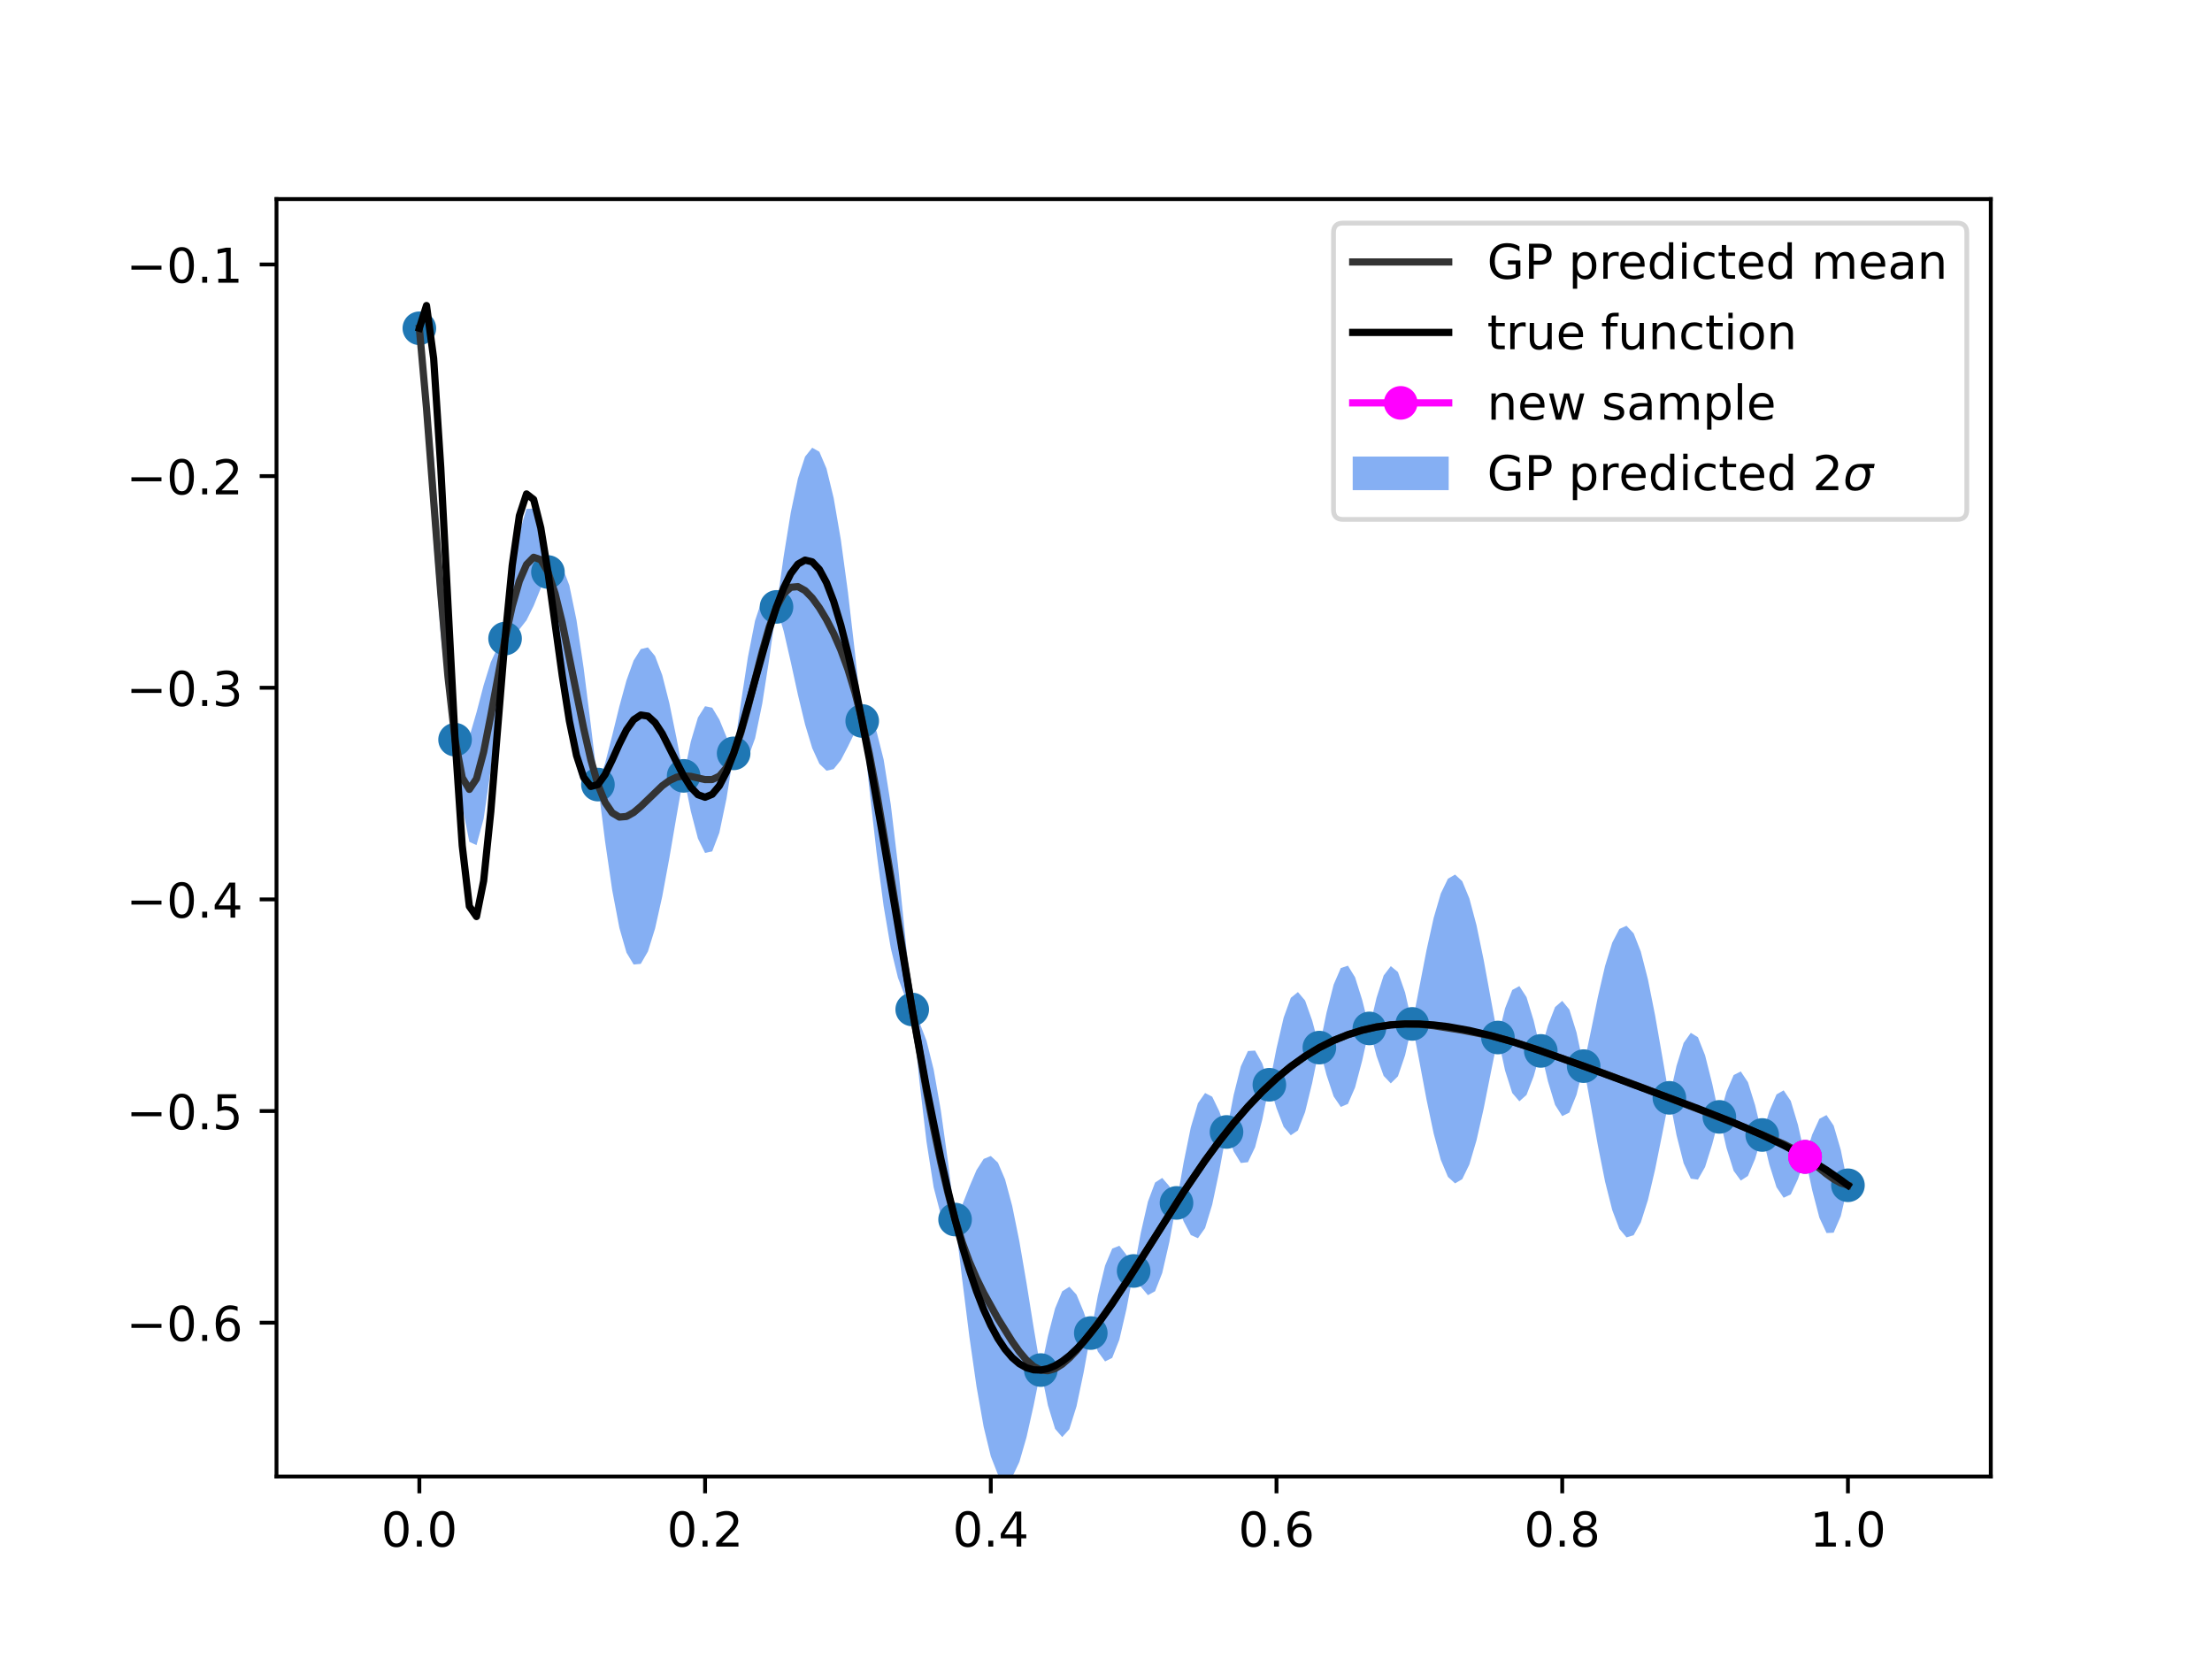 <?xml version="1.0" encoding="utf-8" standalone="no"?>
<!DOCTYPE svg PUBLIC "-//W3C//DTD SVG 1.1//EN"
  "http://www.w3.org/Graphics/SVG/1.1/DTD/svg11.dtd">
<!-- Created with matplotlib (https://matplotlib.org/) -->
<svg height="345.6pt" version="1.1" viewBox="0 0 460.8 345.6" width="460.8pt" xmlns="http://www.w3.org/2000/svg" xmlns:xlink="http://www.w3.org/1999/xlink">
 <defs>
  <style type="text/css">
*{stroke-linecap:butt;stroke-linejoin:round;}
  </style>
 </defs>
 <g id="figure_1">
  <g id="patch_1">
   <path d="M 0 345.6 
L 460.8 345.6 
L 460.8 0 
L 0 0 
z
" style="fill:#ffffff;"/>
  </g>
  <g id="axes_1">
   <g id="patch_2">
    <path d="M 57.6 307.584 
L 414.72 307.584 
L 414.72 41.472 
L 57.6 41.472 
z
" style="fill:#ffffff;"/>
   </g>
   <g id="PolyCollection_1">
    <defs>
     <path d="M 87.36 -277.204 
L 87.36 -277.222 
L 88.848 -266.525 
L 90.336 -250.433 
L 91.824 -230.707 
L 93.312 -210.056 
L 94.8 -191.519 
L 96.288 -189.538 
L 97.776 -192.093 
L 99.264 -197.192 
L 100.752 -202.871 
L 102.24 -207.669 
L 103.728 -210.877 
L 105.216 -212.586 
L 106.704 -225.198 
L 108.192 -234.622 
L 109.68 -239.608 
L 111.168 -239.638 
L 112.656 -234.939 
L 114.144 -226.45 
L 115.632 -228.303 
L 117.12 -227.577 
L 118.608 -223.637 
L 120.096 -216.426 
L 121.584 -206.439 
L 123.072 -194.612 
L 124.56 -182.166 
L 126.048 -186.596 
L 127.536 -192.39 
L 129.024 -198.458 
L 130.512 -203.887 
L 132 -208.011 
L 133.488 -210.384 
L 134.976 -210.736 
L 136.464 -208.93 
L 137.952 -204.982 
L 139.44 -199.115 
L 140.928 -191.835 
L 142.416 -183.981 
L 143.904 -191.124 
L 145.392 -196.131 
L 146.88 -198.483 
L 148.368 -198.168 
L 149.856 -195.7 
L 151.344 -192.086 
L 152.832 -188.671 
L 154.32 -199.023 
L 155.808 -208.732 
L 157.296 -216.327 
L 158.784 -220.774 
L 160.272 -221.646 
L 161.76 -219.181 
L 163.248 -229.677 
L 164.736 -238.863 
L 166.224 -245.936 
L 167.712 -250.475 
L 169.2 -252.33 
L 170.688 -251.491 
L 172.176 -247.992 
L 173.664 -241.878 
L 175.152 -233.233 
L 176.64 -222.265 
L 178.128 -209.409 
L 179.616 -195.416 
L 181.104 -195.76 
L 182.592 -193.271 
L 184.08 -187.374 
L 185.568 -177.975 
L 187.056 -165.491 
L 188.544 -150.828 
L 190.032 -135.315 
L 191.52 -132.657 
L 193.008 -128.795 
L 194.496 -122.811 
L 195.984 -114.351 
L 197.472 -103.673 
L 198.96 -91.555 
L 200.448 -94.562 
L 201.936 -98.363 
L 203.424 -101.847 
L 204.912 -104.17 
L 206.4 -104.787 
L 207.888 -103.401 
L 209.376 -99.908 
L 210.864 -94.367 
L 212.352 -87.019 
L 213.84 -78.336 
L 215.328 -69.063 
L 216.816 -60.201 
L 218.304 -67.278 
L 219.792 -73.032 
L 221.28 -76.603 
L 222.768 -77.539 
L 224.256 -75.906 
L 225.744 -72.325 
L 227.232 -67.911 
L 228.72 -75.778 
L 230.208 -81.961 
L 231.696 -85.496 
L 233.184 -86.086 
L 234.672 -84.169 
L 236.16 -80.845 
L 237.648 -88.786 
L 239.136 -95.291 
L 240.624 -99.251 
L 242.112 -100.22 
L 243.6 -98.489 
L 245.088 -95.019 
L 246.576 -103.448 
L 248.064 -110.752 
L 249.552 -115.78 
L 251.04 -117.912 
L 252.528 -117.137 
L 254.016 -114.057 
L 255.504 -109.8 
L 256.992 -117.498 
L 258.48 -123.445 
L 259.968 -126.648 
L 261.456 -126.746 
L 262.944 -124.081 
L 264.432 -119.635 
L 265.92 -127.199 
L 267.408 -133.61 
L 268.896 -137.732 
L 270.384 -138.937 
L 271.872 -137.176 
L 273.36 -132.977 
L 274.848 -127.374 
L 276.336 -134.628 
L 277.824 -140.493 
L 279.312 -143.938 
L 280.8 -144.43 
L 282.288 -142.007 
L 283.776 -137.281 
L 285.264 -131.367 
L 286.752 -137.718 
L 288.24 -142.382 
L 289.728 -144.333 
L 291.216 -143.106 
L 292.704 -138.862 
L 294.192 -132.312 
L 295.68 -139.977 
L 297.168 -147.652 
L 298.656 -154.372 
L 300.144 -159.468 
L 301.632 -162.546 
L 303.12 -163.418 
L 304.608 -162.032 
L 306.096 -158.445 
L 307.584 -152.853 
L 309.072 -145.658 
L 310.56 -137.54 
L 312.048 -129.476 
L 313.536 -135.569 
L 315.024 -139.367 
L 316.512 -140.177 
L 318 -137.883 
L 319.488 -133.013 
L 320.976 -126.684 
L 322.464 -131.977 
L 323.952 -135.819 
L 325.44 -137.101 
L 326.928 -135.299 
L 328.416 -130.538 
L 329.904 -123.514 
L 331.392 -130.703 
L 332.88 -137.991 
L 334.368 -144.395 
L 335.856 -149.226 
L 337.344 -152.076 
L 338.832 -152.742 
L 340.32 -151.162 
L 341.808 -147.38 
L 343.296 -141.57 
L 344.784 -134.095 
L 346.272 -125.576 
L 347.76 -116.91 
L 349.248 -123.576 
L 350.736 -128.344 
L 352.224 -130.441 
L 353.712 -129.526 
L 355.2 -125.764 
L 356.688 -119.848 
L 358.176 -112.941 
L 359.664 -118.185 
L 361.152 -121.648 
L 362.64 -122.396 
L 364.128 -120.154 
L 365.616 -115.377 
L 367.104 -109.17 
L 368.592 -114.143 
L 370.08 -117.611 
L 371.568 -118.461 
L 373.056 -116.249 
L 374.544 -111.295 
L 376.032 -104.615 
L 377.52 -109.269 
L 379.008 -112.53 
L 380.496 -113.316 
L 381.984 -111.12 
L 383.472 -106.043 
L 384.96 -98.694 
L 384.96 -98.676 
L 384.96 -98.676 
L 383.472 -92.256 
L 381.984 -88.805 
L 380.496 -88.743 
L 379.008 -91.933 
L 377.52 -97.64 
L 376.032 -104.597 
L 374.544 -99.969 
L 373.056 -96.784 
L 371.568 -96.089 
L 370.08 -98.275 
L 368.592 -102.978 
L 367.104 -109.153 
L 365.616 -104.162 
L 364.128 -100.632 
L 362.64 -99.663 
L 361.152 -101.694 
L 359.664 -106.432 
L 358.176 -112.924 
L 356.688 -107.23 
L 355.2 -102.49 
L 353.712 -99.868 
L 352.224 -100.066 
L 350.736 -103.261 
L 349.248 -109.124 
L 347.76 -116.892 
L 346.272 -109.342 
L 344.784 -101.953 
L 343.296 -95.615 
L 341.808 -90.942 
L 340.32 -88.29 
L 338.832 -87.827 
L 337.344 -89.595 
L 335.856 -93.531 
L 334.368 -99.436 
L 332.88 -106.903 
L 331.392 -115.249 
L 329.904 -123.496 
L 328.416 -117.531 
L 326.928 -113.831 
L 325.44 -113.092 
L 323.952 -115.433 
L 322.464 -120.329 
L 320.976 -126.667 
L 319.488 -121.367 
L 318 -117.502 
L 316.512 -116.178 
L 315.024 -117.912 
L 313.536 -122.573 
L 312.048 -129.458 
L 310.56 -122.113 
L 309.072 -114.646 
L 307.584 -108.047 
L 306.096 -103.012 
L 304.608 -99.953 
L 303.12 -99.075 
L 301.632 -100.435 
L 300.144 -103.973 
L 298.656 -109.485 
L 297.168 -116.555 
L 295.68 -124.487 
L 294.192 -132.294 
L 292.704 -125.756 
L 291.216 -121.389 
L 289.728 -119.909 
L 288.24 -121.477 
L 286.752 -125.634 
L 285.264 -131.35 
L 283.776 -124.675 
L 282.288 -119.064 
L 280.8 -115.637 
L 279.312 -115.003 
L 277.824 -117.194 
L 276.336 -121.661 
L 274.848 -127.356 
L 273.36 -120.025 
L 271.872 -113.93 
L 270.384 -110.111 
L 268.896 -109.104 
L 267.408 -110.861 
L 265.92 -114.747 
L 264.432 -119.618 
L 262.944 -112.306 
L 261.456 -106.602 
L 259.968 -103.494 
L 258.48 -103.331 
L 256.992 -105.758 
L 255.504 -109.783 
L 254.016 -101.703 
L 252.528 -94.653 
L 251.04 -89.768 
L 249.552 -87.657 
L 248.064 -88.321 
L 246.576 -91.148 
L 245.088 -95.001 
L 243.6 -86.871 
L 242.112 -80.412 
L 240.624 -76.611 
L 239.136 -75.795 
L 237.648 -77.557 
L 236.16 -80.827 
L 234.672 -72.923 
L 233.184 -66.527 
L 231.696 -62.733 
L 230.208 -61.989 
L 228.72 -64.017 
L 227.232 -67.894 
L 225.744 -59.703 
L 224.256 -52.626 
L 222.768 -47.875 
L 221.28 -46.224 
L 219.792 -47.946 
L 218.304 -52.824 
L 216.816 -60.183 
L 215.328 -52.824 
L 213.84 -46.183 
L 212.352 -41.045 
L 210.864 -37.898 
L 209.376 -36.989 
L 207.888 -38.419 
L 206.4 -42.219 
L 204.912 -48.368 
L 203.424 -56.768 
L 201.936 -67.159 
L 200.448 -79.026 
L 198.96 -91.538 
L 197.472 -90.526 
L 195.984 -92.552 
L 194.496 -98.268 
L 193.008 -107.75 
L 191.52 -120.46 
L 190.032 -135.297 
L 188.544 -137.982 
L 187.056 -141.924 
L 185.568 -148.057 
L 184.08 -156.812 
L 182.592 -168.08 
L 181.104 -181.264 
L 179.616 -195.398 
L 178.128 -193.148 
L 176.64 -190.079 
L 175.152 -187.226 
L 173.664 -185.379 
L 172.176 -185.049 
L 170.688 -186.492 
L 169.2 -189.751 
L 167.712 -194.665 
L 166.224 -200.852 
L 164.736 -207.656 
L 163.248 -214.141 
L 161.76 -219.164 
L 160.272 -208.499 
L 158.784 -198.974 
L 157.296 -191.783 
L 155.808 -187.686 
L 154.32 -186.826 
L 152.832 -188.653 
L 151.344 -179.238 
L 149.856 -172.128 
L 148.368 -168.24 
L 146.88 -167.908 
L 145.392 -170.923 
L 143.904 -176.615 
L 142.416 -183.963 
L 140.928 -175.544 
L 139.44 -166.85 
L 137.952 -158.818 
L 136.464 -152.167 
L 134.976 -147.389 
L 133.488 -144.813 
L 132 -144.672 
L 130.512 -147.139 
L 129.024 -152.315 
L 127.536 -160.148 
L 126.048 -170.322 
L 124.56 -182.148 
L 123.072 -180.134 
L 121.584 -181.309 
L 120.096 -185.985 
L 118.608 -193.897 
L 117.12 -204.217 
L 115.632 -215.62 
L 114.144 -226.432 
L 112.656 -223.064 
L 111.168 -219.386 
L 109.68 -216.383 
L 108.192 -214.485 
L 106.704 -213.467 
L 105.216 -212.569 
L 103.728 -198.581 
L 102.24 -185.354 
L 100.752 -175.048 
L 99.264 -169.544 
L 97.776 -170.22 
L 96.288 -177.688 
L 94.8 -191.501 
L 93.312 -199.388 
L 91.824 -213.407 
L 90.336 -232.501 
L 88.848 -254.593 
L 87.36 -277.204 
z
" id="md7b921eb75"/>
    </defs>
    <g clip-path="url(#p754eba6745)">
     <use style="fill:#347aeb;fill-opacity:0.6;" x="0" xlink:href="#md7b921eb75" y="345.6"/>
    </g>
   </g>
   <g id="PathCollection_1">
    <defs>
     <path d="M 0 3 
C 0.796 3 1.559 2.684 2.121 2.121 
C 2.684 1.559 3 0.796 3 0 
C 3 -0.796 2.684 -1.559 2.121 -2.121 
C 1.559 -2.684 0.796 -3 0 -3 
C -0.796 -3 -1.559 -2.684 -2.121 -2.121 
C -2.684 -1.559 -3 -0.796 -3 0 
C -3 0.796 -2.684 1.559 -2.121 2.121 
C -1.559 2.684 -0.796 3 0 3 
z
" id="m51456172a7" style="stroke:#1f77b4;"/>
    </defs>
    <g clip-path="url(#p754eba6745)">
     <use style="fill:#1f77b4;stroke:#1f77b4;" x="87.36" xlink:href="#m51456172a7" y="68.387"/>
     <use style="fill:#1f77b4;stroke:#1f77b4;" x="236.16" xlink:href="#m51456172a7" y="264.764"/>
     <use style="fill:#1f77b4;stroke:#1f77b4;" x="384.96" xlink:href="#m51456172a7" y="246.915"/>
     <use style="fill:#1f77b4;stroke:#1f77b4;" x="312.048" xlink:href="#m51456172a7" y="216.133"/>
     <use style="fill:#1f77b4;stroke:#1f77b4;" x="161.76" xlink:href="#m51456172a7" y="126.427"/>
     <use style="fill:#1f77b4;stroke:#1f77b4;" x="124.56" xlink:href="#m51456172a7" y="163.443"/>
     <use style="fill:#1f77b4;stroke:#1f77b4;" x="274.848" xlink:href="#m51456172a7" y="218.235"/>
     <use style="fill:#1f77b4;stroke:#1f77b4;" x="198.96" xlink:href="#m51456172a7" y="254.053"/>
     <use style="fill:#1f77b4;stroke:#1f77b4;" x="347.76" xlink:href="#m51456172a7" y="228.699"/>
     <use style="fill:#1f77b4;stroke:#1f77b4;" x="255.504" xlink:href="#m51456172a7" y="235.808"/>
     <use style="fill:#1f77b4;stroke:#1f77b4;" x="105.216" xlink:href="#m51456172a7" y="133.022"/>
     <use style="fill:#1f77b4;stroke:#1f77b4;" x="367.104" xlink:href="#m51456172a7" y="236.439"/>
     <use style="fill:#1f77b4;stroke:#1f77b4;" x="179.616" xlink:href="#m51456172a7" y="150.193"/>
     <use style="fill:#1f77b4;stroke:#1f77b4;" x="294.192" xlink:href="#m51456172a7" y="213.297"/>
     <use style="fill:#1f77b4;stroke:#1f77b4;" x="216.816" xlink:href="#m51456172a7" y="285.408"/>
     <use style="fill:#1f77b4;stroke:#1f77b4;" x="142.416" xlink:href="#m51456172a7" y="161.628"/>
     <use style="fill:#1f77b4;stroke:#1f77b4;" x="329.904" xlink:href="#m51456172a7" y="222.095"/>
     <use style="fill:#1f77b4;stroke:#1f77b4;" x="94.8" xlink:href="#m51456172a7" y="154.09"/>
     <use style="fill:#1f77b4;stroke:#1f77b4;" x="358.176" xlink:href="#m51456172a7" y="232.667"/>
     <use style="fill:#1f77b4;stroke:#1f77b4;" x="114.144" xlink:href="#m51456172a7" y="119.159"/>
     <use style="fill:#1f77b4;stroke:#1f77b4;" x="152.832" xlink:href="#m51456172a7" y="156.938"/>
     <use style="fill:#1f77b4;stroke:#1f77b4;" x="285.264" xlink:href="#m51456172a7" y="214.241"/>
     <use style="fill:#1f77b4;stroke:#1f77b4;" x="227.232" xlink:href="#m51456172a7" y="277.697"/>
     <use style="fill:#1f77b4;stroke:#1f77b4;" x="190.032" xlink:href="#m51456172a7" y="210.294"/>
     <use style="fill:#1f77b4;stroke:#1f77b4;" x="264.432" xlink:href="#m51456172a7" y="225.973"/>
     <use style="fill:#1f77b4;stroke:#1f77b4;" x="245.088" xlink:href="#m51456172a7" y="250.59"/>
     <use style="fill:#1f77b4;stroke:#1f77b4;" x="320.976" xlink:href="#m51456172a7" y="218.924"/>
     <use style="fill:#1f77b4;stroke:#1f77b4;" x="376.032" xlink:href="#m51456172a7" y="240.994"/>
    </g>
   </g>
   <g id="matplotlib.axis_1">
    <g id="xtick_1">
     <g id="line2d_1">
      <defs>
       <path d="M 0 0 
L 0 3.5 
" id="m0b5d60a735" style="stroke:#000000;stroke-width:0.8;"/>
      </defs>
      <g>
       <use style="stroke:#000000;stroke-width:0.8;" x="87.36" xlink:href="#m0b5d60a735" y="307.584"/>
      </g>
     </g>
     <g id="text_1">
      <!-- 0.0 -->
      <defs>
       <path d="M 31.781 66.406 
Q 24.172 66.406 20.328 58.906 
Q 16.5 51.422 16.5 36.375 
Q 16.5 21.391 20.328 13.891 
Q 24.172 6.391 31.781 6.391 
Q 39.453 6.391 43.281 13.891 
Q 47.125 21.391 47.125 36.375 
Q 47.125 51.422 43.281 58.906 
Q 39.453 66.406 31.781 66.406 
z
M 31.781 74.219 
Q 44.047 74.219 50.516 64.516 
Q 56.984 54.828 56.984 36.375 
Q 56.984 17.969 50.516 8.266 
Q 44.047 -1.422 31.781 -1.422 
Q 19.531 -1.422 13.062 8.266 
Q 6.594 17.969 6.594 36.375 
Q 6.594 54.828 13.062 64.516 
Q 19.531 74.219 31.781 74.219 
z
" id="DejaVuSans-48"/>
       <path d="M 10.688 12.406 
L 21 12.406 
L 21 0 
L 10.688 0 
z
" id="DejaVuSans-46"/>
      </defs>
      <g transform="translate(79.408 322.182)scale(0.1 -0.1)">
       <use xlink:href="#DejaVuSans-48"/>
       <use x="63.623" xlink:href="#DejaVuSans-46"/>
       <use x="95.41" xlink:href="#DejaVuSans-48"/>
      </g>
     </g>
    </g>
    <g id="xtick_2">
     <g id="line2d_2">
      <g>
       <use style="stroke:#000000;stroke-width:0.8;" x="146.88" xlink:href="#m0b5d60a735" y="307.584"/>
      </g>
     </g>
     <g id="text_2">
      <!-- 0.2 -->
      <defs>
       <path d="M 19.188 8.297 
L 53.609 8.297 
L 53.609 0 
L 7.328 0 
L 7.328 8.297 
Q 12.938 14.109 22.625 23.891 
Q 32.328 33.688 34.812 36.531 
Q 39.547 41.844 41.422 45.531 
Q 43.312 49.219 43.312 52.781 
Q 43.312 58.594 39.234 62.25 
Q 35.156 65.922 28.609 65.922 
Q 23.969 65.922 18.812 64.312 
Q 13.672 62.703 7.812 59.422 
L 7.812 69.391 
Q 13.766 71.781 18.938 73 
Q 24.125 74.219 28.422 74.219 
Q 39.75 74.219 46.484 68.547 
Q 53.219 62.891 53.219 53.422 
Q 53.219 48.922 51.531 44.891 
Q 49.859 40.875 45.406 35.406 
Q 44.188 33.984 37.641 27.219 
Q 31.109 20.453 19.188 8.297 
z
" id="DejaVuSans-50"/>
      </defs>
      <g transform="translate(138.928 322.182)scale(0.1 -0.1)">
       <use xlink:href="#DejaVuSans-48"/>
       <use x="63.623" xlink:href="#DejaVuSans-46"/>
       <use x="95.41" xlink:href="#DejaVuSans-50"/>
      </g>
     </g>
    </g>
    <g id="xtick_3">
     <g id="line2d_3">
      <g>
       <use style="stroke:#000000;stroke-width:0.8;" x="206.4" xlink:href="#m0b5d60a735" y="307.584"/>
      </g>
     </g>
     <g id="text_3">
      <!-- 0.4 -->
      <defs>
       <path d="M 37.797 64.312 
L 12.891 25.391 
L 37.797 25.391 
z
M 35.203 72.906 
L 47.609 72.906 
L 47.609 25.391 
L 58.016 25.391 
L 58.016 17.188 
L 47.609 17.188 
L 47.609 0 
L 37.797 0 
L 37.797 17.188 
L 4.891 17.188 
L 4.891 26.703 
z
" id="DejaVuSans-52"/>
      </defs>
      <g transform="translate(198.448 322.182)scale(0.1 -0.1)">
       <use xlink:href="#DejaVuSans-48"/>
       <use x="63.623" xlink:href="#DejaVuSans-46"/>
       <use x="95.41" xlink:href="#DejaVuSans-52"/>
      </g>
     </g>
    </g>
    <g id="xtick_4">
     <g id="line2d_4">
      <g>
       <use style="stroke:#000000;stroke-width:0.8;" x="265.92" xlink:href="#m0b5d60a735" y="307.584"/>
      </g>
     </g>
     <g id="text_4">
      <!-- 0.6 -->
      <defs>
       <path d="M 33.016 40.375 
Q 26.375 40.375 22.484 35.828 
Q 18.609 31.297 18.609 23.391 
Q 18.609 15.531 22.484 10.953 
Q 26.375 6.391 33.016 6.391 
Q 39.656 6.391 43.531 10.953 
Q 47.406 15.531 47.406 23.391 
Q 47.406 31.297 43.531 35.828 
Q 39.656 40.375 33.016 40.375 
z
M 52.594 71.297 
L 52.594 62.312 
Q 48.875 64.062 45.094 64.984 
Q 41.312 65.922 37.594 65.922 
Q 27.828 65.922 22.672 59.328 
Q 17.531 52.734 16.797 39.406 
Q 19.672 43.656 24.016 45.922 
Q 28.375 48.188 33.594 48.188 
Q 44.578 48.188 50.953 41.516 
Q 57.328 34.859 57.328 23.391 
Q 57.328 12.156 50.688 5.359 
Q 44.047 -1.422 33.016 -1.422 
Q 20.359 -1.422 13.672 8.266 
Q 6.984 17.969 6.984 36.375 
Q 6.984 53.656 15.188 63.938 
Q 23.391 74.219 37.203 74.219 
Q 40.922 74.219 44.703 73.484 
Q 48.484 72.75 52.594 71.297 
z
" id="DejaVuSans-54"/>
      </defs>
      <g transform="translate(257.968 322.182)scale(0.1 -0.1)">
       <use xlink:href="#DejaVuSans-48"/>
       <use x="63.623" xlink:href="#DejaVuSans-46"/>
       <use x="95.41" xlink:href="#DejaVuSans-54"/>
      </g>
     </g>
    </g>
    <g id="xtick_5">
     <g id="line2d_5">
      <g>
       <use style="stroke:#000000;stroke-width:0.8;" x="325.44" xlink:href="#m0b5d60a735" y="307.584"/>
      </g>
     </g>
     <g id="text_5">
      <!-- 0.8 -->
      <defs>
       <path d="M 31.781 34.625 
Q 24.75 34.625 20.719 30.859 
Q 16.703 27.094 16.703 20.516 
Q 16.703 13.922 20.719 10.156 
Q 24.75 6.391 31.781 6.391 
Q 38.812 6.391 42.859 10.172 
Q 46.922 13.969 46.922 20.516 
Q 46.922 27.094 42.891 30.859 
Q 38.875 34.625 31.781 34.625 
z
M 21.922 38.812 
Q 15.578 40.375 12.031 44.719 
Q 8.5 49.078 8.5 55.328 
Q 8.5 64.062 14.719 69.141 
Q 20.953 74.219 31.781 74.219 
Q 42.672 74.219 48.875 69.141 
Q 55.078 64.062 55.078 55.328 
Q 55.078 49.078 51.531 44.719 
Q 48 40.375 41.703 38.812 
Q 48.828 37.156 52.797 32.312 
Q 56.781 27.484 56.781 20.516 
Q 56.781 9.906 50.312 4.234 
Q 43.844 -1.422 31.781 -1.422 
Q 19.734 -1.422 13.25 4.234 
Q 6.781 9.906 6.781 20.516 
Q 6.781 27.484 10.781 32.312 
Q 14.797 37.156 21.922 38.812 
z
M 18.312 54.391 
Q 18.312 48.734 21.844 45.562 
Q 25.391 42.391 31.781 42.391 
Q 38.141 42.391 41.719 45.562 
Q 45.312 48.734 45.312 54.391 
Q 45.312 60.062 41.719 63.234 
Q 38.141 66.406 31.781 66.406 
Q 25.391 66.406 21.844 63.234 
Q 18.312 60.062 18.312 54.391 
z
" id="DejaVuSans-56"/>
      </defs>
      <g transform="translate(317.488 322.182)scale(0.1 -0.1)">
       <use xlink:href="#DejaVuSans-48"/>
       <use x="63.623" xlink:href="#DejaVuSans-46"/>
       <use x="95.41" xlink:href="#DejaVuSans-56"/>
      </g>
     </g>
    </g>
    <g id="xtick_6">
     <g id="line2d_6">
      <g>
       <use style="stroke:#000000;stroke-width:0.8;" x="384.96" xlink:href="#m0b5d60a735" y="307.584"/>
      </g>
     </g>
     <g id="text_6">
      <!-- 1.0 -->
      <defs>
       <path d="M 12.406 8.297 
L 28.516 8.297 
L 28.516 63.922 
L 10.984 60.406 
L 10.984 69.391 
L 28.422 72.906 
L 38.281 72.906 
L 38.281 8.297 
L 54.391 8.297 
L 54.391 0 
L 12.406 0 
z
" id="DejaVuSans-49"/>
      </defs>
      <g transform="translate(377.008 322.182)scale(0.1 -0.1)">
       <use xlink:href="#DejaVuSans-49"/>
       <use x="63.623" xlink:href="#DejaVuSans-46"/>
       <use x="95.41" xlink:href="#DejaVuSans-48"/>
      </g>
     </g>
    </g>
   </g>
   <g id="matplotlib.axis_2">
    <g id="ytick_1">
     <g id="line2d_7">
      <defs>
       <path d="M 0 0 
L -3.5 0 
" id="m826d7c6d48" style="stroke:#000000;stroke-width:0.8;"/>
      </defs>
      <g>
       <use style="stroke:#000000;stroke-width:0.8;" x="57.6" xlink:href="#m826d7c6d48" y="275.541"/>
      </g>
     </g>
     <g id="text_7">
      <!-- −0.6 -->
      <defs>
       <path d="M 10.594 35.5 
L 73.188 35.5 
L 73.188 27.203 
L 10.594 27.203 
z
" id="DejaVuSans-8722"/>
      </defs>
      <g transform="translate(26.317 279.34)scale(0.1 -0.1)">
       <use xlink:href="#DejaVuSans-8722"/>
       <use x="83.789" xlink:href="#DejaVuSans-48"/>
       <use x="147.412" xlink:href="#DejaVuSans-46"/>
       <use x="179.199" xlink:href="#DejaVuSans-54"/>
      </g>
     </g>
    </g>
    <g id="ytick_2">
     <g id="line2d_8">
      <g>
       <use style="stroke:#000000;stroke-width:0.8;" x="57.6" xlink:href="#m826d7c6d48" y="231.451"/>
      </g>
     </g>
     <g id="text_8">
      <!-- −0.5 -->
      <defs>
       <path d="M 10.797 72.906 
L 49.516 72.906 
L 49.516 64.594 
L 19.828 64.594 
L 19.828 46.734 
Q 21.969 47.469 24.109 47.828 
Q 26.266 48.188 28.422 48.188 
Q 40.625 48.188 47.75 41.5 
Q 54.891 34.812 54.891 23.391 
Q 54.891 11.625 47.562 5.094 
Q 40.234 -1.422 26.906 -1.422 
Q 22.312 -1.422 17.547 -0.641 
Q 12.797 0.141 7.719 1.703 
L 7.719 11.625 
Q 12.109 9.234 16.797 8.062 
Q 21.484 6.891 26.703 6.891 
Q 35.156 6.891 40.078 11.328 
Q 45.016 15.766 45.016 23.391 
Q 45.016 31 40.078 35.438 
Q 35.156 39.891 26.703 39.891 
Q 22.75 39.891 18.812 39.016 
Q 14.891 38.141 10.797 36.281 
z
" id="DejaVuSans-53"/>
      </defs>
      <g transform="translate(26.317 235.25)scale(0.1 -0.1)">
       <use xlink:href="#DejaVuSans-8722"/>
       <use x="83.789" xlink:href="#DejaVuSans-48"/>
       <use x="147.412" xlink:href="#DejaVuSans-46"/>
       <use x="179.199" xlink:href="#DejaVuSans-53"/>
      </g>
     </g>
    </g>
    <g id="ytick_3">
     <g id="line2d_9">
      <g>
       <use style="stroke:#000000;stroke-width:0.8;" x="57.6" xlink:href="#m826d7c6d48" y="187.362"/>
      </g>
     </g>
     <g id="text_9">
      <!-- −0.4 -->
      <g transform="translate(26.317 191.161)scale(0.1 -0.1)">
       <use xlink:href="#DejaVuSans-8722"/>
       <use x="83.789" xlink:href="#DejaVuSans-48"/>
       <use x="147.412" xlink:href="#DejaVuSans-46"/>
       <use x="179.199" xlink:href="#DejaVuSans-52"/>
      </g>
     </g>
    </g>
    <g id="ytick_4">
     <g id="line2d_10">
      <g>
       <use style="stroke:#000000;stroke-width:0.8;" x="57.6" xlink:href="#m826d7c6d48" y="143.272"/>
      </g>
     </g>
     <g id="text_10">
      <!-- −0.3 -->
      <defs>
       <path d="M 40.578 39.312 
Q 47.656 37.797 51.625 33 
Q 55.609 28.219 55.609 21.188 
Q 55.609 10.406 48.188 4.484 
Q 40.766 -1.422 27.094 -1.422 
Q 22.516 -1.422 17.656 -0.516 
Q 12.797 0.391 7.625 2.203 
L 7.625 11.719 
Q 11.719 9.328 16.594 8.109 
Q 21.484 6.891 26.812 6.891 
Q 36.078 6.891 40.938 10.547 
Q 45.797 14.203 45.797 21.188 
Q 45.797 27.641 41.281 31.266 
Q 36.766 34.906 28.719 34.906 
L 20.219 34.906 
L 20.219 43.016 
L 29.109 43.016 
Q 36.375 43.016 40.234 45.922 
Q 44.094 48.828 44.094 54.297 
Q 44.094 59.906 40.109 62.906 
Q 36.141 65.922 28.719 65.922 
Q 24.656 65.922 20.016 65.031 
Q 15.375 64.156 9.812 62.312 
L 9.812 71.094 
Q 15.438 72.656 20.344 73.438 
Q 25.25 74.219 29.594 74.219 
Q 40.828 74.219 47.359 69.109 
Q 53.906 64.016 53.906 55.328 
Q 53.906 49.266 50.438 45.094 
Q 46.969 40.922 40.578 39.312 
z
" id="DejaVuSans-51"/>
      </defs>
      <g transform="translate(26.317 147.072)scale(0.1 -0.1)">
       <use xlink:href="#DejaVuSans-8722"/>
       <use x="83.789" xlink:href="#DejaVuSans-48"/>
       <use x="147.412" xlink:href="#DejaVuSans-46"/>
       <use x="179.199" xlink:href="#DejaVuSans-51"/>
      </g>
     </g>
    </g>
    <g id="ytick_5">
     <g id="line2d_11">
      <g>
       <use style="stroke:#000000;stroke-width:0.8;" x="57.6" xlink:href="#m826d7c6d48" y="99.183"/>
      </g>
     </g>
     <g id="text_11">
      <!-- −0.2 -->
      <g transform="translate(26.317 102.982)scale(0.1 -0.1)">
       <use xlink:href="#DejaVuSans-8722"/>
       <use x="83.789" xlink:href="#DejaVuSans-48"/>
       <use x="147.412" xlink:href="#DejaVuSans-46"/>
       <use x="179.199" xlink:href="#DejaVuSans-50"/>
      </g>
     </g>
    </g>
    <g id="ytick_6">
     <g id="line2d_12">
      <g>
       <use style="stroke:#000000;stroke-width:0.8;" x="57.6" xlink:href="#m826d7c6d48" y="55.094"/>
      </g>
     </g>
     <g id="text_12">
      <!-- −0.1 -->
      <g transform="translate(26.317 58.893)scale(0.1 -0.1)">
       <use xlink:href="#DejaVuSans-8722"/>
       <use x="83.789" xlink:href="#DejaVuSans-48"/>
       <use x="147.412" xlink:href="#DejaVuSans-46"/>
       <use x="179.199" xlink:href="#DejaVuSans-49"/>
      </g>
     </g>
    </g>
   </g>
   <g id="line2d_13">
    <path clip-path="url(#p754eba6745)" d="M 87.36 68.387 
L 88.848 85.041 
L 91.824 123.543 
L 93.312 140.878 
L 94.8 154.09 
L 96.288 161.987 
L 97.776 164.443 
L 99.264 162.232 
L 100.752 156.64 
L 102.24 149.088 
L 105.216 133.022 
L 106.704 126.268 
L 108.192 121.047 
L 109.68 117.604 
L 111.168 116.088 
L 112.656 116.599 
L 114.144 119.159 
L 115.632 123.638 
L 117.12 129.703 
L 120.096 144.395 
L 121.584 151.726 
L 123.072 158.227 
L 124.56 163.443 
L 126.048 167.141 
L 127.536 169.331 
L 129.024 170.214 
L 130.512 170.087 
L 132 169.259 
L 133.488 168.001 
L 137.952 163.7 
L 139.44 162.618 
L 140.928 161.911 
L 142.416 161.628 
L 143.904 161.731 
L 146.88 162.404 
L 148.368 162.396 
L 149.856 161.686 
L 151.344 159.938 
L 152.832 156.938 
L 154.32 152.675 
L 155.808 147.391 
L 158.784 135.726 
L 160.272 130.527 
L 161.76 126.427 
L 163.248 123.691 
L 164.736 122.34 
L 166.224 122.206 
L 167.712 123.03 
L 169.2 124.56 
L 170.688 126.608 
L 172.176 129.08 
L 173.664 131.972 
L 175.152 135.371 
L 176.64 139.428 
L 178.128 144.321 
L 179.616 150.193 
L 181.104 157.088 
L 182.592 164.924 
L 185.568 182.584 
L 190.032 210.294 
L 193.008 227.328 
L 194.496 235.06 
L 195.984 242.148 
L 197.472 248.5 
L 198.96 254.053 
L 200.448 258.806 
L 201.936 262.839 
L 203.424 266.293 
L 204.912 269.331 
L 207.888 274.69 
L 210.864 279.467 
L 212.352 281.568 
L 213.84 283.34 
L 215.328 284.656 
L 216.816 285.408 
L 218.304 285.549 
L 219.792 285.111 
L 221.28 284.187 
L 222.768 282.893 
L 224.256 281.334 
L 227.232 277.697 
L 230.208 273.625 
L 234.672 267.054 
L 239.136 260.057 
L 246.576 248.302 
L 251.04 241.76 
L 254.016 237.72 
L 256.992 233.972 
L 259.968 230.529 
L 262.944 227.407 
L 265.92 224.627 
L 268.896 222.182 
L 271.872 220.047 
L 274.848 218.235 
L 277.824 216.756 
L 280.8 215.567 
L 283.776 214.622 
L 286.752 213.924 
L 289.728 213.479 
L 292.704 213.291 
L 295.68 213.368 
L 298.656 213.671 
L 304.608 214.607 
L 310.56 215.774 
L 315.024 216.961 
L 319.488 218.41 
L 332.88 223.153 
L 341.808 226.439 
L 361.152 233.929 
L 368.592 237.04 
L 371.568 238.325 
L 373.056 239.084 
L 374.544 239.968 
L 377.52 242.145 
L 380.496 244.571 
L 381.984 245.638 
L 383.472 246.45 
L 384.96 246.915 
L 384.96 246.915 
" style="fill:none;stroke:#333333;stroke-linecap:square;stroke-width:1.5;"/>
   </g>
   <g id="line2d_14">
    <path clip-path="url(#p754eba6745)" d="M 87.36 68.387 
L 88.848 63.648 
L 90.336 74.66 
L 91.824 97.463 
L 94.8 154.09 
L 96.288 176.148 
L 97.776 188.807 
L 99.264 190.93 
L 100.752 183.507 
L 102.24 169.1 
L 105.216 133.022 
L 106.704 117.79 
L 108.192 107.438 
L 109.68 102.896 
L 111.168 104.052 
L 112.656 109.965 
L 114.144 119.159 
L 117.12 140.723 
L 118.608 150.164 
L 120.096 157.375 
L 121.584 161.928 
L 123.072 163.831 
L 124.56 163.443 
L 126.048 161.364 
L 127.536 158.308 
L 129.024 154.991 
L 130.512 152.042 
L 132 149.931 
L 133.488 148.945 
L 134.976 149.175 
L 136.464 150.539 
L 137.952 152.811 
L 140.928 158.734 
L 142.416 161.628 
L 143.904 163.998 
L 145.392 165.552 
L 146.88 166.082 
L 148.368 165.47 
L 149.856 163.688 
L 151.344 160.798 
L 152.832 156.938 
L 154.32 152.303 
L 157.296 141.693 
L 160.272 131.085 
L 161.76 126.427 
L 163.248 122.5 
L 164.736 119.48 
L 166.224 117.508 
L 167.712 116.678 
L 169.2 117.044 
L 170.688 118.618 
L 172.176 121.378 
L 173.664 125.267 
L 175.152 130.204 
L 176.64 136.085 
L 178.128 142.792 
L 181.104 158.154 
L 184.08 175.208 
L 190.032 210.294 
L 193.008 226.631 
L 195.984 241.343 
L 197.472 247.965 
L 198.96 254.053 
L 200.448 259.589 
L 201.936 264.56 
L 203.424 268.963 
L 204.912 272.804 
L 206.4 276.092 
L 207.888 278.844 
L 209.376 281.079 
L 210.864 282.82 
L 212.352 284.095 
L 213.84 284.932 
L 215.328 285.359 
L 216.816 285.408 
L 218.304 285.109 
L 219.792 284.494 
L 221.28 283.592 
L 222.768 282.433 
L 224.256 281.046 
L 225.744 279.459 
L 228.72 275.787 
L 231.696 271.61 
L 236.16 264.764 
L 246.576 248.308 
L 251.04 241.769 
L 254.016 237.724 
L 256.992 233.969 
L 259.968 230.526 
L 262.944 227.408 
L 265.92 224.622 
L 268.896 222.168 
L 271.872 220.042 
L 274.848 218.235 
L 277.824 216.736 
L 280.8 215.532 
L 283.776 214.605 
L 286.752 213.94 
L 289.728 213.518 
L 292.704 213.319 
L 295.68 213.324 
L 298.656 213.513 
L 301.632 213.868 
L 306.096 214.666 
L 310.56 215.73 
L 315.024 217 
L 320.976 218.924 
L 329.904 222.095 
L 353.712 230.936 
L 361.152 233.867 
L 367.104 236.439 
L 371.568 238.585 
L 376.032 240.994 
L 380.496 243.742 
L 383.472 245.804 
L 384.96 246.915 
L 384.96 246.915 
" style="fill:none;stroke:#000000;stroke-linecap:square;stroke-width:1.5;"/>
   </g>
   <g id="line2d_15">
    <path clip-path="url(#p754eba6745)" d="M 376.032 240.994 
L 376.032 240.994 
" style="fill:none;stroke:#ff00ff;stroke-linecap:square;stroke-width:1.5;"/>
    <defs>
     <path d="M 0 3 
C 0.796 3 1.559 2.684 2.121 2.121 
C 2.684 1.559 3 0.796 3 0 
C 3 -0.796 2.684 -1.559 2.121 -2.121 
C 1.559 -2.684 0.796 -3 0 -3 
C -0.796 -3 -1.559 -2.684 -2.121 -2.121 
C -2.684 -1.559 -3 -0.796 -3 0 
C -3 0.796 -2.684 1.559 -2.121 2.121 
C -1.559 2.684 -0.796 3 0 3 
z
" id="mb40389404b" style="stroke:#ff00ff;"/>
    </defs>
    <g clip-path="url(#p754eba6745)">
     <use style="fill:#ff00ff;stroke:#ff00ff;" x="376.032" xlink:href="#mb40389404b" y="240.994"/>
     <use style="fill:#ff00ff;stroke:#ff00ff;" x="376.032" xlink:href="#mb40389404b" y="240.994"/>
    </g>
   </g>
   <g id="patch_3">
    <path d="M 57.6 307.584 
L 57.6 41.472 
" style="fill:none;stroke:#000000;stroke-linecap:square;stroke-linejoin:miter;stroke-width:0.8;"/>
   </g>
   <g id="patch_4">
    <path d="M 414.72 307.584 
L 414.72 41.472 
" style="fill:none;stroke:#000000;stroke-linecap:square;stroke-linejoin:miter;stroke-width:0.8;"/>
   </g>
   <g id="patch_5">
    <path d="M 57.6 307.584 
L 414.72 307.584 
" style="fill:none;stroke:#000000;stroke-linecap:square;stroke-linejoin:miter;stroke-width:0.8;"/>
   </g>
   <g id="patch_6">
    <path d="M 57.6 41.472 
L 414.72 41.472 
" style="fill:none;stroke:#000000;stroke-linecap:square;stroke-linejoin:miter;stroke-width:0.8;"/>
   </g>
   <g id="legend_1">
    <g id="patch_7">
     <path d="M 279.792 108.206 
L 407.72 108.206 
Q 409.72 108.206 409.72 106.206 
L 409.72 48.472 
Q 409.72 46.472 407.72 46.472 
L 279.792 46.472 
Q 277.792 46.472 277.792 48.472 
L 277.792 106.206 
Q 277.792 108.206 279.792 108.206 
z
" style="fill:#ffffff;opacity:0.8;stroke:#cccccc;stroke-linejoin:miter;"/>
    </g>
    <g id="line2d_16">
     <path d="M 281.792 54.57 
L 301.792 54.57 
" style="fill:none;stroke:#333333;stroke-linecap:square;stroke-width:1.5;"/>
    </g>
    <g id="line2d_17"/>
    <g id="text_13">
     <!-- GP predicted mean -->
     <defs>
      <path d="M 59.516 10.406 
L 59.516 29.984 
L 43.406 29.984 
L 43.406 38.094 
L 69.281 38.094 
L 69.281 6.781 
Q 63.578 2.734 56.688 0.656 
Q 49.812 -1.422 42 -1.422 
Q 24.906 -1.422 15.25 8.562 
Q 5.609 18.562 5.609 36.375 
Q 5.609 54.25 15.25 64.234 
Q 24.906 74.219 42 74.219 
Q 49.125 74.219 55.547 72.453 
Q 61.969 70.703 67.391 67.281 
L 67.391 56.781 
Q 61.922 61.422 55.766 63.766 
Q 49.609 66.109 42.828 66.109 
Q 29.438 66.109 22.719 58.641 
Q 16.016 51.172 16.016 36.375 
Q 16.016 21.625 22.719 14.156 
Q 29.438 6.688 42.828 6.688 
Q 48.047 6.688 52.141 7.594 
Q 56.25 8.5 59.516 10.406 
z
" id="DejaVuSans-71"/>
      <path d="M 19.672 64.797 
L 19.672 37.406 
L 32.078 37.406 
Q 38.969 37.406 42.719 40.969 
Q 46.484 44.531 46.484 51.125 
Q 46.484 57.672 42.719 61.234 
Q 38.969 64.797 32.078 64.797 
z
M 9.812 72.906 
L 32.078 72.906 
Q 44.344 72.906 50.609 67.359 
Q 56.891 61.812 56.891 51.125 
Q 56.891 40.328 50.609 34.812 
Q 44.344 29.297 32.078 29.297 
L 19.672 29.297 
L 19.672 0 
L 9.812 0 
z
" id="DejaVuSans-80"/>
      <path id="DejaVuSans-32"/>
      <path d="M 18.109 8.203 
L 18.109 -20.797 
L 9.078 -20.797 
L 9.078 54.688 
L 18.109 54.688 
L 18.109 46.391 
Q 20.953 51.266 25.266 53.625 
Q 29.594 56 35.594 56 
Q 45.562 56 51.781 48.094 
Q 58.016 40.188 58.016 27.297 
Q 58.016 14.406 51.781 6.484 
Q 45.562 -1.422 35.594 -1.422 
Q 29.594 -1.422 25.266 0.953 
Q 20.953 3.328 18.109 8.203 
z
M 48.688 27.297 
Q 48.688 37.203 44.609 42.844 
Q 40.531 48.484 33.406 48.484 
Q 26.266 48.484 22.188 42.844 
Q 18.109 37.203 18.109 27.297 
Q 18.109 17.391 22.188 11.75 
Q 26.266 6.109 33.406 6.109 
Q 40.531 6.109 44.609 11.75 
Q 48.688 17.391 48.688 27.297 
z
" id="DejaVuSans-112"/>
      <path d="M 41.109 46.297 
Q 39.594 47.172 37.812 47.578 
Q 36.031 48 33.891 48 
Q 26.266 48 22.188 43.047 
Q 18.109 38.094 18.109 28.812 
L 18.109 0 
L 9.078 0 
L 9.078 54.688 
L 18.109 54.688 
L 18.109 46.188 
Q 20.953 51.172 25.484 53.578 
Q 30.031 56 36.531 56 
Q 37.453 56 38.578 55.875 
Q 39.703 55.766 41.062 55.516 
z
" id="DejaVuSans-114"/>
      <path d="M 56.203 29.594 
L 56.203 25.203 
L 14.891 25.203 
Q 15.484 15.922 20.484 11.062 
Q 25.484 6.203 34.422 6.203 
Q 39.594 6.203 44.453 7.469 
Q 49.312 8.734 54.109 11.281 
L 54.109 2.781 
Q 49.266 0.734 44.188 -0.344 
Q 39.109 -1.422 33.891 -1.422 
Q 20.797 -1.422 13.156 6.188 
Q 5.516 13.812 5.516 26.812 
Q 5.516 40.234 12.766 48.109 
Q 20.016 56 32.328 56 
Q 43.359 56 49.781 48.891 
Q 56.203 41.797 56.203 29.594 
z
M 47.219 32.234 
Q 47.125 39.594 43.094 43.984 
Q 39.062 48.391 32.422 48.391 
Q 24.906 48.391 20.391 44.141 
Q 15.875 39.891 15.188 32.172 
z
" id="DejaVuSans-101"/>
      <path d="M 45.406 46.391 
L 45.406 75.984 
L 54.391 75.984 
L 54.391 0 
L 45.406 0 
L 45.406 8.203 
Q 42.578 3.328 38.25 0.953 
Q 33.938 -1.422 27.875 -1.422 
Q 17.969 -1.422 11.734 6.484 
Q 5.516 14.406 5.516 27.297 
Q 5.516 40.188 11.734 48.094 
Q 17.969 56 27.875 56 
Q 33.938 56 38.25 53.625 
Q 42.578 51.266 45.406 46.391 
z
M 14.797 27.297 
Q 14.797 17.391 18.875 11.75 
Q 22.953 6.109 30.078 6.109 
Q 37.203 6.109 41.297 11.75 
Q 45.406 17.391 45.406 27.297 
Q 45.406 37.203 41.297 42.844 
Q 37.203 48.484 30.078 48.484 
Q 22.953 48.484 18.875 42.844 
Q 14.797 37.203 14.797 27.297 
z
" id="DejaVuSans-100"/>
      <path d="M 9.422 54.688 
L 18.406 54.688 
L 18.406 0 
L 9.422 0 
z
M 9.422 75.984 
L 18.406 75.984 
L 18.406 64.594 
L 9.422 64.594 
z
" id="DejaVuSans-105"/>
      <path d="M 48.781 52.594 
L 48.781 44.188 
Q 44.969 46.297 41.141 47.344 
Q 37.312 48.391 33.406 48.391 
Q 24.656 48.391 19.812 42.844 
Q 14.984 37.312 14.984 27.297 
Q 14.984 17.281 19.812 11.734 
Q 24.656 6.203 33.406 6.203 
Q 37.312 6.203 41.141 7.25 
Q 44.969 8.297 48.781 10.406 
L 48.781 2.094 
Q 45.016 0.344 40.984 -0.531 
Q 36.969 -1.422 32.422 -1.422 
Q 20.062 -1.422 12.781 6.344 
Q 5.516 14.109 5.516 27.297 
Q 5.516 40.672 12.859 48.328 
Q 20.219 56 33.016 56 
Q 37.156 56 41.109 55.141 
Q 45.062 54.297 48.781 52.594 
z
" id="DejaVuSans-99"/>
      <path d="M 18.312 70.219 
L 18.312 54.688 
L 36.812 54.688 
L 36.812 47.703 
L 18.312 47.703 
L 18.312 18.016 
Q 18.312 11.328 20.141 9.422 
Q 21.969 7.516 27.594 7.516 
L 36.812 7.516 
L 36.812 0 
L 27.594 0 
Q 17.188 0 13.234 3.875 
Q 9.281 7.766 9.281 18.016 
L 9.281 47.703 
L 2.688 47.703 
L 2.688 54.688 
L 9.281 54.688 
L 9.281 70.219 
z
" id="DejaVuSans-116"/>
      <path d="M 52 44.188 
Q 55.375 50.25 60.062 53.125 
Q 64.75 56 71.094 56 
Q 79.641 56 84.281 50.016 
Q 88.922 44.047 88.922 33.016 
L 88.922 0 
L 79.891 0 
L 79.891 32.719 
Q 79.891 40.578 77.094 44.375 
Q 74.312 48.188 68.609 48.188 
Q 61.625 48.188 57.562 43.547 
Q 53.516 38.922 53.516 30.906 
L 53.516 0 
L 44.484 0 
L 44.484 32.719 
Q 44.484 40.625 41.703 44.406 
Q 38.922 48.188 33.109 48.188 
Q 26.219 48.188 22.156 43.531 
Q 18.109 38.875 18.109 30.906 
L 18.109 0 
L 9.078 0 
L 9.078 54.688 
L 18.109 54.688 
L 18.109 46.188 
Q 21.188 51.219 25.484 53.609 
Q 29.781 56 35.688 56 
Q 41.656 56 45.828 52.969 
Q 50 49.953 52 44.188 
z
" id="DejaVuSans-109"/>
      <path d="M 34.281 27.484 
Q 23.391 27.484 19.188 25 
Q 14.984 22.516 14.984 16.5 
Q 14.984 11.719 18.141 8.906 
Q 21.297 6.109 26.703 6.109 
Q 34.188 6.109 38.703 11.406 
Q 43.219 16.703 43.219 25.484 
L 43.219 27.484 
z
M 52.203 31.203 
L 52.203 0 
L 43.219 0 
L 43.219 8.297 
Q 40.141 3.328 35.547 0.953 
Q 30.953 -1.422 24.312 -1.422 
Q 15.922 -1.422 10.953 3.297 
Q 6 8.016 6 15.922 
Q 6 25.141 12.172 29.828 
Q 18.359 34.516 30.609 34.516 
L 43.219 34.516 
L 43.219 35.406 
Q 43.219 41.609 39.141 45 
Q 35.062 48.391 27.688 48.391 
Q 23 48.391 18.547 47.266 
Q 14.109 46.141 10.016 43.891 
L 10.016 52.203 
Q 14.938 54.109 19.578 55.047 
Q 24.219 56 28.609 56 
Q 40.484 56 46.344 49.844 
Q 52.203 43.703 52.203 31.203 
z
" id="DejaVuSans-97"/>
      <path d="M 54.891 33.016 
L 54.891 0 
L 45.906 0 
L 45.906 32.719 
Q 45.906 40.484 42.875 44.328 
Q 39.844 48.188 33.797 48.188 
Q 26.516 48.188 22.312 43.547 
Q 18.109 38.922 18.109 30.906 
L 18.109 0 
L 9.078 0 
L 9.078 54.688 
L 18.109 54.688 
L 18.109 46.188 
Q 21.344 51.125 25.703 53.562 
Q 30.078 56 35.797 56 
Q 45.219 56 50.047 50.172 
Q 54.891 44.344 54.891 33.016 
z
" id="DejaVuSans-110"/>
     </defs>
     <g transform="translate(309.792 58.07)scale(0.1 -0.1)">
      <use xlink:href="#DejaVuSans-71"/>
      <use x="77.49" xlink:href="#DejaVuSans-80"/>
      <use x="137.793" xlink:href="#DejaVuSans-32"/>
      <use x="169.58" xlink:href="#DejaVuSans-112"/>
      <use x="233.057" xlink:href="#DejaVuSans-114"/>
      <use x="271.92" xlink:href="#DejaVuSans-101"/>
      <use x="333.443" xlink:href="#DejaVuSans-100"/>
      <use x="396.92" xlink:href="#DejaVuSans-105"/>
      <use x="424.703" xlink:href="#DejaVuSans-99"/>
      <use x="479.684" xlink:href="#DejaVuSans-116"/>
      <use x="518.893" xlink:href="#DejaVuSans-101"/>
      <use x="580.416" xlink:href="#DejaVuSans-100"/>
      <use x="643.893" xlink:href="#DejaVuSans-32"/>
      <use x="675.68" xlink:href="#DejaVuSans-109"/>
      <use x="773.092" xlink:href="#DejaVuSans-101"/>
      <use x="834.615" xlink:href="#DejaVuSans-97"/>
      <use x="895.895" xlink:href="#DejaVuSans-110"/>
     </g>
    </g>
    <g id="line2d_18">
     <path d="M 281.792 69.249 
L 301.792 69.249 
" style="fill:none;stroke:#000000;stroke-linecap:square;stroke-width:1.5;"/>
    </g>
    <g id="line2d_19"/>
    <g id="text_14">
     <!-- true function -->
     <defs>
      <path d="M 8.5 21.578 
L 8.5 54.688 
L 17.484 54.688 
L 17.484 21.922 
Q 17.484 14.156 20.5 10.266 
Q 23.531 6.391 29.594 6.391 
Q 36.859 6.391 41.078 11.031 
Q 45.312 15.672 45.312 23.688 
L 45.312 54.688 
L 54.297 54.688 
L 54.297 0 
L 45.312 0 
L 45.312 8.406 
Q 42.047 3.422 37.719 1 
Q 33.406 -1.422 27.688 -1.422 
Q 18.266 -1.422 13.375 4.438 
Q 8.5 10.297 8.5 21.578 
z
M 31.109 56 
z
" id="DejaVuSans-117"/>
      <path d="M 37.109 75.984 
L 37.109 68.5 
L 28.516 68.5 
Q 23.688 68.5 21.797 66.547 
Q 19.922 64.594 19.922 59.516 
L 19.922 54.688 
L 34.719 54.688 
L 34.719 47.703 
L 19.922 47.703 
L 19.922 0 
L 10.891 0 
L 10.891 47.703 
L 2.297 47.703 
L 2.297 54.688 
L 10.891 54.688 
L 10.891 58.5 
Q 10.891 67.625 15.141 71.797 
Q 19.391 75.984 28.609 75.984 
z
" id="DejaVuSans-102"/>
      <path d="M 30.609 48.391 
Q 23.391 48.391 19.188 42.75 
Q 14.984 37.109 14.984 27.297 
Q 14.984 17.484 19.156 11.844 
Q 23.344 6.203 30.609 6.203 
Q 37.797 6.203 41.984 11.859 
Q 46.188 17.531 46.188 27.297 
Q 46.188 37.016 41.984 42.703 
Q 37.797 48.391 30.609 48.391 
z
M 30.609 56 
Q 42.328 56 49.016 48.375 
Q 55.719 40.766 55.719 27.297 
Q 55.719 13.875 49.016 6.219 
Q 42.328 -1.422 30.609 -1.422 
Q 18.844 -1.422 12.172 6.219 
Q 5.516 13.875 5.516 27.297 
Q 5.516 40.766 12.172 48.375 
Q 18.844 56 30.609 56 
z
" id="DejaVuSans-111"/>
     </defs>
     <g transform="translate(309.792 72.749)scale(0.1 -0.1)">
      <use xlink:href="#DejaVuSans-116"/>
      <use x="39.209" xlink:href="#DejaVuSans-114"/>
      <use x="80.322" xlink:href="#DejaVuSans-117"/>
      <use x="143.701" xlink:href="#DejaVuSans-101"/>
      <use x="205.225" xlink:href="#DejaVuSans-32"/>
      <use x="237.012" xlink:href="#DejaVuSans-102"/>
      <use x="272.217" xlink:href="#DejaVuSans-117"/>
      <use x="335.596" xlink:href="#DejaVuSans-110"/>
      <use x="398.975" xlink:href="#DejaVuSans-99"/>
      <use x="453.955" xlink:href="#DejaVuSans-116"/>
      <use x="493.164" xlink:href="#DejaVuSans-105"/>
      <use x="520.947" xlink:href="#DejaVuSans-111"/>
      <use x="582.129" xlink:href="#DejaVuSans-110"/>
     </g>
    </g>
    <g id="line2d_20">
     <path d="M 281.792 83.927 
L 301.792 83.927 
" style="fill:none;stroke:#ff00ff;stroke-linecap:square;stroke-width:1.5;"/>
    </g>
    <g id="line2d_21">
     <g>
      <use style="fill:#ff00ff;stroke:#ff00ff;" x="291.792" xlink:href="#mb40389404b" y="83.927"/>
     </g>
    </g>
    <g id="text_15">
     <!-- new sample -->
     <defs>
      <path d="M 4.203 54.688 
L 13.188 54.688 
L 24.422 12.016 
L 35.594 54.688 
L 46.188 54.688 
L 57.422 12.016 
L 68.609 54.688 
L 77.594 54.688 
L 63.281 0 
L 52.688 0 
L 40.922 44.828 
L 29.109 0 
L 18.5 0 
z
" id="DejaVuSans-119"/>
      <path d="M 44.281 53.078 
L 44.281 44.578 
Q 40.484 46.531 36.375 47.5 
Q 32.281 48.484 27.875 48.484 
Q 21.188 48.484 17.844 46.438 
Q 14.5 44.391 14.5 40.281 
Q 14.5 37.156 16.891 35.375 
Q 19.281 33.594 26.516 31.984 
L 29.594 31.297 
Q 39.156 29.25 43.188 25.516 
Q 47.219 21.781 47.219 15.094 
Q 47.219 7.469 41.188 3.016 
Q 35.156 -1.422 24.609 -1.422 
Q 20.219 -1.422 15.453 -0.562 
Q 10.688 0.297 5.422 2 
L 5.422 11.281 
Q 10.406 8.688 15.234 7.391 
Q 20.062 6.109 24.812 6.109 
Q 31.156 6.109 34.562 8.281 
Q 37.984 10.453 37.984 14.406 
Q 37.984 18.062 35.516 20.016 
Q 33.062 21.969 24.703 23.781 
L 21.578 24.516 
Q 13.234 26.266 9.516 29.906 
Q 5.812 33.547 5.812 39.891 
Q 5.812 47.609 11.281 51.797 
Q 16.75 56 26.812 56 
Q 31.781 56 36.172 55.266 
Q 40.578 54.547 44.281 53.078 
z
" id="DejaVuSans-115"/>
      <path d="M 9.422 75.984 
L 18.406 75.984 
L 18.406 0 
L 9.422 0 
z
" id="DejaVuSans-108"/>
     </defs>
     <g transform="translate(309.792 87.427)scale(0.1 -0.1)">
      <use xlink:href="#DejaVuSans-110"/>
      <use x="63.379" xlink:href="#DejaVuSans-101"/>
      <use x="124.902" xlink:href="#DejaVuSans-119"/>
      <use x="206.689" xlink:href="#DejaVuSans-32"/>
      <use x="238.477" xlink:href="#DejaVuSans-115"/>
      <use x="290.576" xlink:href="#DejaVuSans-97"/>
      <use x="351.855" xlink:href="#DejaVuSans-109"/>
      <use x="449.268" xlink:href="#DejaVuSans-112"/>
      <use x="512.744" xlink:href="#DejaVuSans-108"/>
      <use x="540.527" xlink:href="#DejaVuSans-101"/>
     </g>
    </g>
    <g id="patch_8">
     <path d="M 281.792 102.106 
L 301.792 102.106 
L 301.792 95.106 
L 281.792 95.106 
z
" style="fill:#347aeb;opacity:0.6;"/>
    </g>
    <g id="text_16">
     <!-- GP predicted 2$\sigma$ -->
     <defs>
      <path d="M 34.672 47.562 
Q 27.25 47.562 22.219 42.188 
Q 16.891 36.578 15.141 27.297 
Q 13.188 17.484 16.312 11.812 
Q 19.391 6.203 26.656 6.203 
Q 33.844 6.203 39.109 11.859 
Q 44.438 17.531 46.344 27.297 
Q 48.047 36.234 45.016 42.188 
Q 42.188 47.562 34.672 47.562 
z
M 36.078 54.734 
L 65.922 54.688 
L 64.156 45.703 
L 54.109 45.703 
Q 57.906 38.094 55.859 27.297 
Q 53.219 13.875 45.062 6.25 
Q 36.859 -1.422 25.141 -1.422 
Q 13.375 -1.422 8.203 6.25 
Q 3.031 13.875 5.672 27.297 
Q 8.25 40.766 16.406 48.391 
Q 23.188 54.734 36.078 54.734 
z
" id="DejaVuSans-Oblique-963"/>
     </defs>
     <g transform="translate(309.792 102.106)scale(0.1 -0.1)">
      <use transform="translate(0 0.016)" xlink:href="#DejaVuSans-71"/>
      <use transform="translate(77.49 0.016)" xlink:href="#DejaVuSans-80"/>
      <use transform="translate(137.793 0.016)" xlink:href="#DejaVuSans-32"/>
      <use transform="translate(169.58 0.016)" xlink:href="#DejaVuSans-112"/>
      <use transform="translate(233.057 0.016)" xlink:href="#DejaVuSans-114"/>
      <use transform="translate(274.17 0.016)" xlink:href="#DejaVuSans-101"/>
      <use transform="translate(335.693 0.016)" xlink:href="#DejaVuSans-100"/>
      <use transform="translate(399.17 0.016)" xlink:href="#DejaVuSans-105"/>
      <use transform="translate(426.953 0.016)" xlink:href="#DejaVuSans-99"/>
      <use transform="translate(481.934 0.016)" xlink:href="#DejaVuSans-116"/>
      <use transform="translate(521.143 0.016)" xlink:href="#DejaVuSans-101"/>
      <use transform="translate(582.666 0.016)" xlink:href="#DejaVuSans-100"/>
      <use transform="translate(646.143 0.016)" xlink:href="#DejaVuSans-32"/>
      <use transform="translate(677.93 0.016)" xlink:href="#DejaVuSans-50"/>
      <use transform="translate(741.553 0.016)" xlink:href="#DejaVuSans-Oblique-963"/>
     </g>
    </g>
   </g>
  </g>
 </g>
 <defs>
  <clipPath id="p754eba6745">
   <rect height="266.112" width="357.12" x="57.6" y="41.472"/>
  </clipPath>
 </defs>
</svg>
